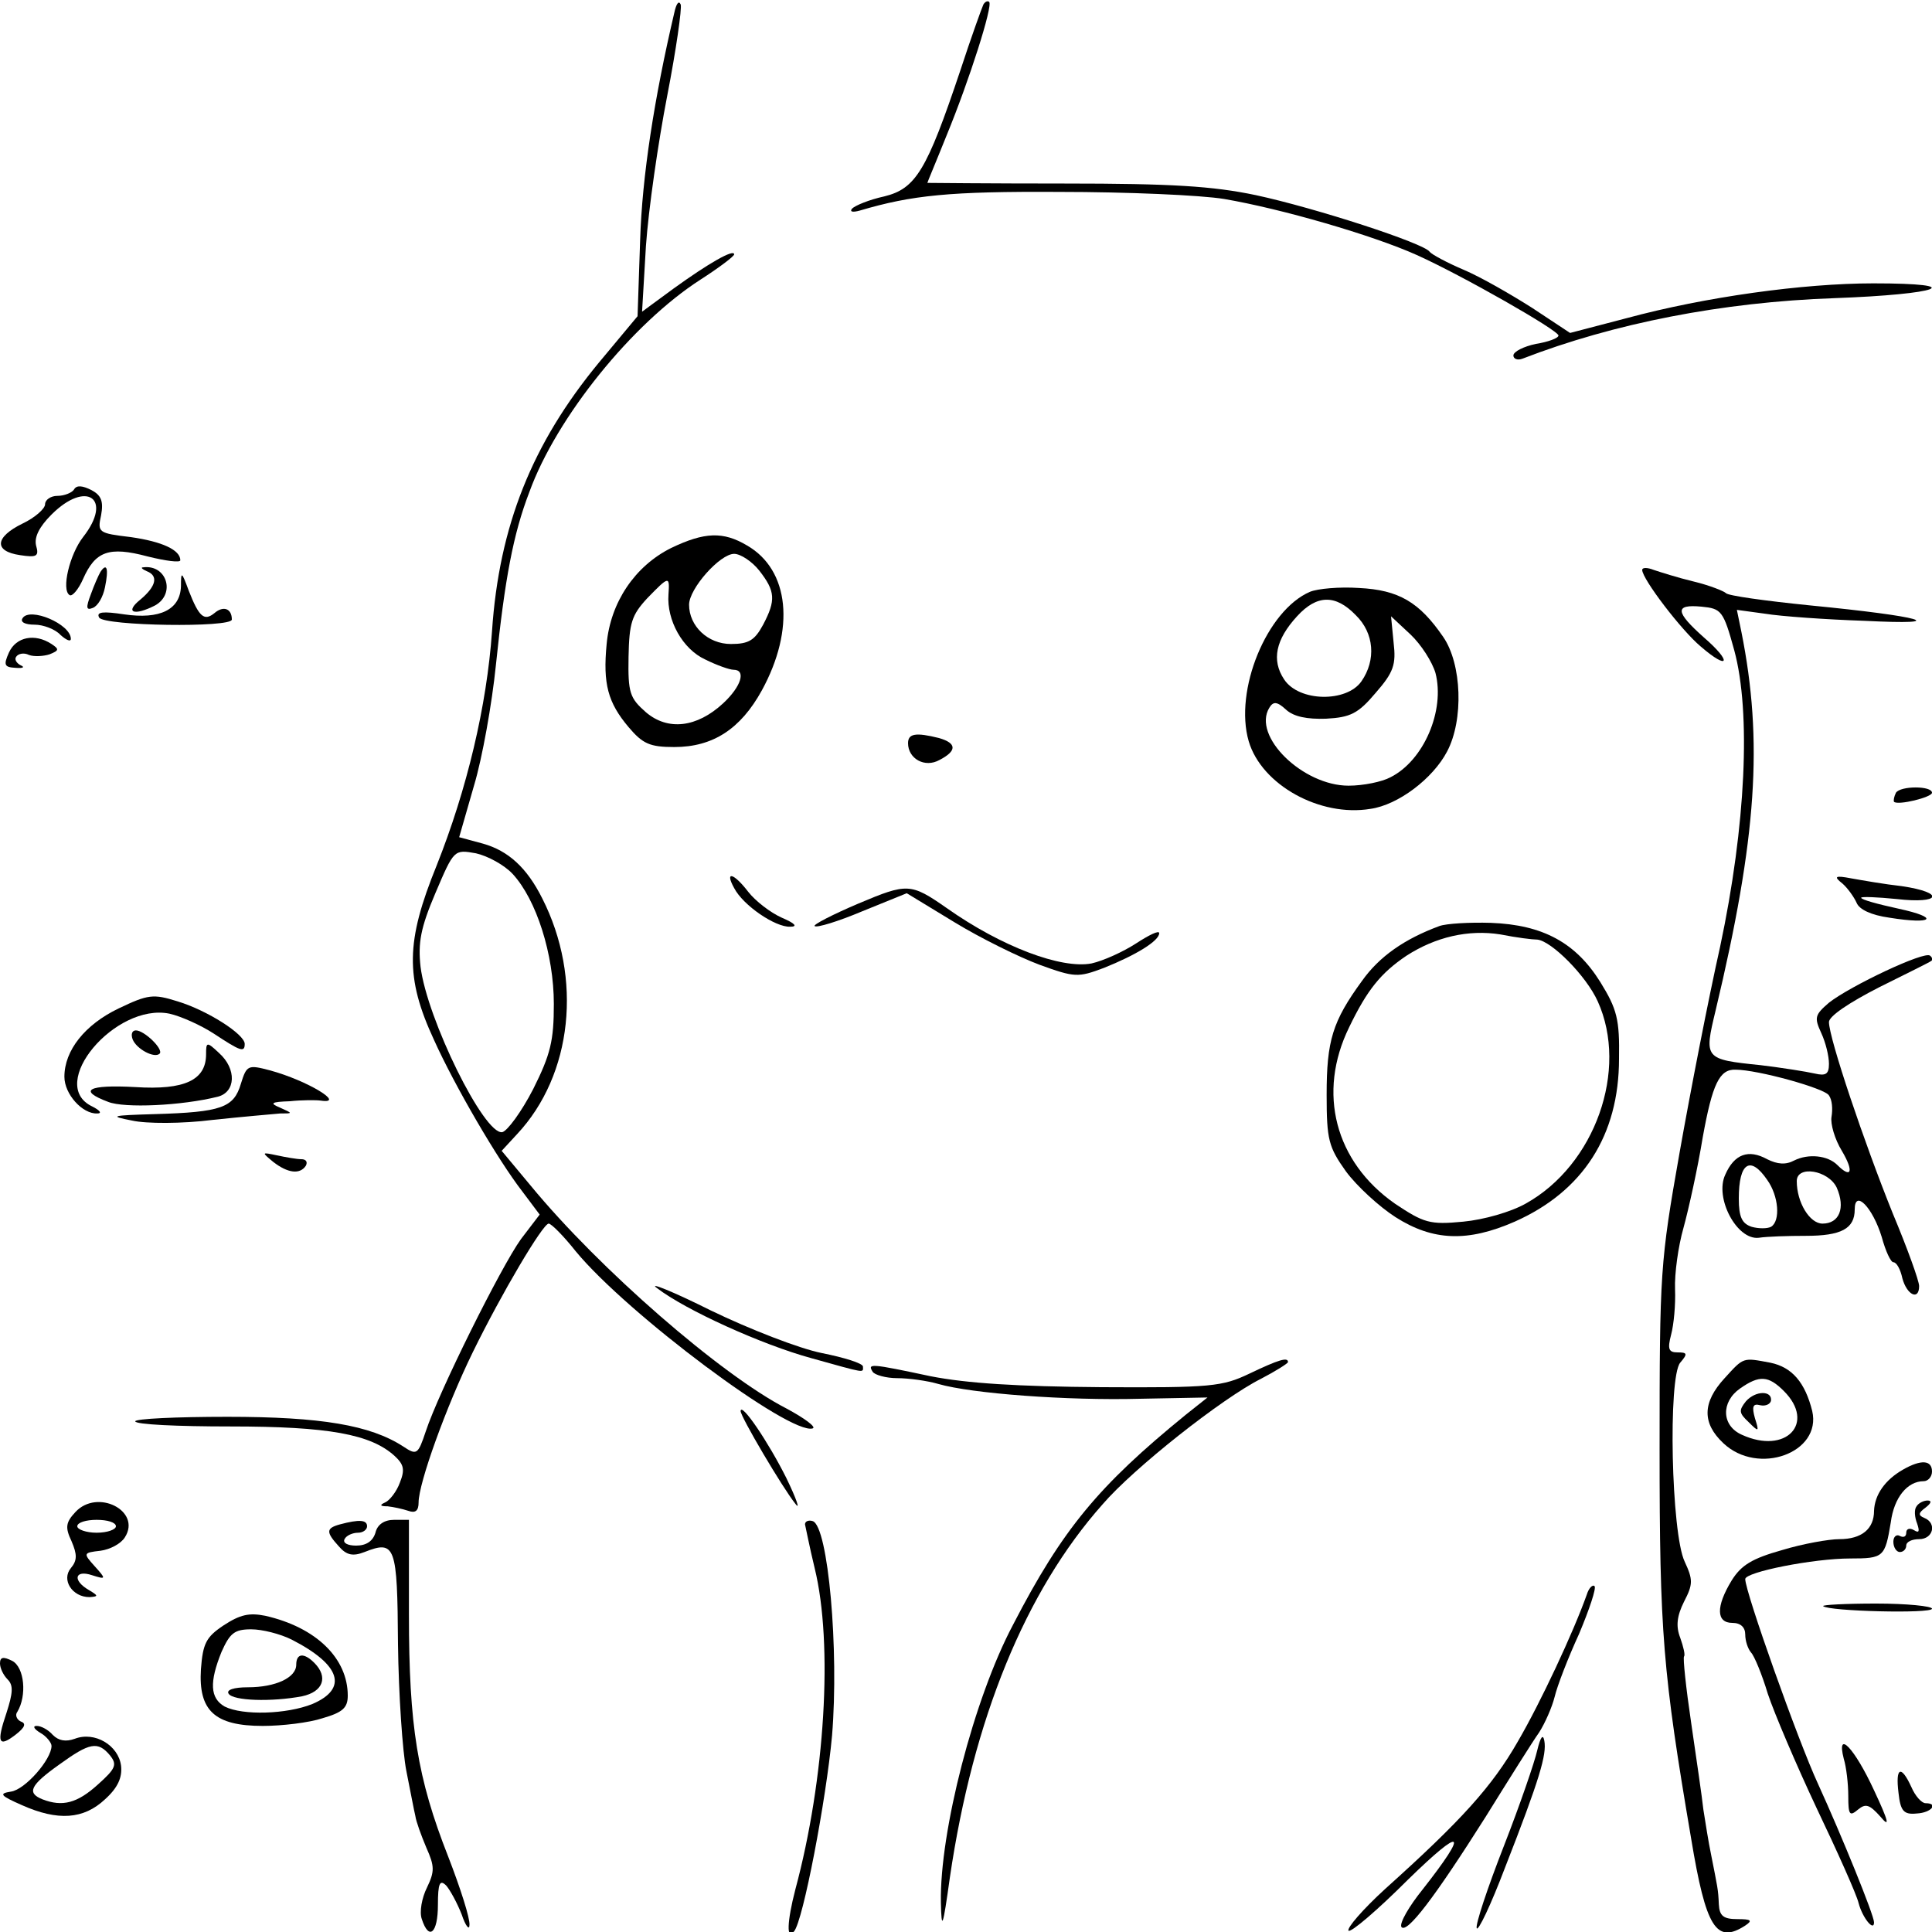<?xml version="1.0" standalone="no"?>
<!DOCTYPE svg PUBLIC "-//W3C//DTD SVG 20010904//EN"
 "http://www.w3.org/TR/2001/REC-SVG-20010904/DTD/svg10.dtd">
<svg version="1.0" xmlns="http://www.w3.org/2000/svg"
 width="300pt" height="300pt" viewBox="0 0 300 300"
 preserveAspectRatio="xMidYMid meet">
<g transform="translate(0,300) scale(0.1,-0.1)"
fill="#000000" stroke="none">
<path d="M1047 2980 c-31 -132 -50 -254 -53 -353 l-4 -118 -60 -72 c-104 -126
-155 -254 -166 -417 -8 -116 -39 -246 -86 -364 -48 -118 -49 -174 -4 -271 32
-71 99 -186 137 -235 l27 -36 -29 -38 c-31 -43 -128 -238 -148 -299 -12 -36
-14 -37 -35 -23 -51 33 -127 46 -273 46 -79 0 -143 -3 -143 -7 0 -5 66 -8 148
-8 152 0 218 -12 255 -46 14 -13 16 -21 8 -41 -5 -14 -16 -28 -23 -31 -9 -4
-8 -6 4 -6 9 -1 23 -4 32 -7 11 -4 16 0 16 13 0 30 43 149 84 233 45 92 109
200 118 200 4 0 23 -19 42 -43 80 -97 333 -286 368 -275 6 2 -13 16 -41 31
-101 52 -290 216 -397 346 l-45 54 24 26 c86 92 102 242 39 366 -24 48 -53 74
-92 85 l-37 10 23 80 c13 43 28 128 34 187 14 135 27 204 52 269 42 116 160
262 266 330 28 18 52 36 52 39 0 9 -40 -14 -94 -53 l-49 -36 6 102 c4 57 19
161 33 233 14 72 23 136 21 142 -3 7 -7 1 -10 -13z m-251 -1337 c37 -40 64
-125 64 -202 0 -57 -5 -78 -32 -132 -18 -35 -40 -65 -48 -67 -28 -5 -117 176
-127 257 -4 37 0 60 23 114 29 68 29 68 63 62 18 -4 44 -18 57 -32z"/>
<path d="M1527 2993 c-2 -4 -19 -51 -36 -103 -52 -155 -69 -183 -118 -195 -23
-5 -45 -14 -50 -19 -4 -5 1 -6 12 -3 81 24 140 30 310 29 105 0 220 -5 256
-11 88 -15 230 -56 299 -87 71 -32 220 -117 220 -125 0 -4 -16 -10 -35 -13
-19 -4 -35 -12 -35 -18 0 -5 6 -8 14 -5 142 55 311 88 484 94 165 6 210 23 61
23 -109 0 -261 -21 -383 -54 l-88 -23 -59 39 c-33 21 -80 48 -106 59 -26 11
-50 24 -53 28 -8 13 -177 68 -270 88 -67 14 -130 18 -297 18 -117 0 -213 1
-213 1 0 1 14 34 30 74 35 85 72 201 66 207 -2 2 -6 1 -9 -4z"/>
<path d="M115 2240 c-3 -5 -15 -10 -26 -10 -10 0 -19 -6 -19 -13 0 -7 -16 -21
-35 -30 -43 -21 -45 -43 -4 -49 26 -4 30 -2 25 15 -3 13 5 29 24 48 54 54 96
25 49 -35 -21 -27 -34 -82 -21 -90 4 -3 14 9 21 25 19 43 40 51 100 35 28 -7
51 -10 51 -6 0 16 -28 29 -77 36 -50 6 -52 7 -46 34 4 22 0 31 -15 39 -14 7
-23 8 -27 1z"/>
<path d="M1042 2149 c-56 -28 -94 -84 -100 -149 -6 -62 2 -91 34 -129 22 -26
33 -31 71 -31 60 0 103 28 136 88 52 95 43 187 -23 225 -37 22 -66 21 -118 -4z
m137 -35 c25 -32 26 -46 6 -84 -13 -24 -22 -30 -50 -30 -36 0 -65 28 -65 61 0
25 48 79 70 79 10 0 28 -12 39 -26z m-141 -37 c-3 -40 22 -85 57 -101 18 -9
38 -16 44 -16 20 0 12 -26 -16 -52 -41 -38 -86 -43 -120 -14 -25 22 -28 30
-27 86 1 53 5 65 29 91 34 35 35 35 33 6z"/>
<path d="M156 2112 c-3 -5 -10 -21 -15 -35 -8 -21 -7 -25 3 -21 8 3 16 17 19
32 6 29 3 39 -7 24z"/>
<path d="M228 2113 c18 -7 15 -23 -10 -44 -25 -20 -10 -26 23 -9 32 18 18 64
-19 59 -4 0 -1 -3 6 -6z"/>
<path d="M2550 2115 c0 -14 61 -94 91 -119 44 -38 49 -24 5 14 -45 40 -46 52
-4 48 31 -3 34 -6 51 -68 26 -96 18 -272 -22 -460 -18 -80 -46 -224 -63 -320
-30 -170 -31 -184 -31 -460 0 -286 5 -346 49 -605 23 -139 39 -164 84 -135 12
8 9 10 -12 10 -22 0 -28 5 -29 23 -1 24 -2 26 -12 77 -4 19 -9 51 -12 70 -2
19 -11 80 -19 135 -8 54 -13 101 -11 103 2 2 -1 15 -6 29 -7 18 -5 34 6 56 14
27 14 34 1 62 -21 44 -26 286 -7 309 12 14 11 16 -4 16 -14 0 -16 5 -10 28 4
15 7 46 6 70 -1 24 5 67 13 95 8 29 22 92 30 141 15 83 26 106 51 105 34 0
139 -29 145 -40 5 -7 6 -21 4 -33 -2 -11 5 -35 16 -53 19 -32 15 -44 -7 -22
-15 15 -45 18 -67 7 -13 -7 -26 -6 -42 2 -29 16 -51 8 -65 -24 -17 -36 18
-102 52 -98 13 2 46 3 73 3 55 0 76 11 76 41 0 32 28 3 42 -43 6 -22 14 -39
18 -39 5 0 11 -11 14 -25 7 -26 26 -35 26 -12 0 8 -18 58 -41 113 -44 109 -99
272 -99 297 0 9 31 30 78 54 42 21 79 39 81 41 2 1 2 5 -2 8 -8 8 -124 -47
-157 -73 -22 -19 -23 -23 -12 -47 7 -15 12 -36 12 -48 0 -16 -5 -19 -22 -15
-13 3 -51 9 -84 13 -88 9 -88 10 -70 85 64 268 74 418 40 588 l-7 34 44 -6
c24 -4 94 -9 154 -11 139 -7 90 7 -85 24 -69 7 -127 15 -130 19 -3 3 -25 12
-50 18 -25 6 -53 15 -62 18 -10 4 -18 4 -18 0z m194 -947 c18 -25 21 -64 6
-73 -6 -3 -19 -3 -30 0 -15 5 -20 15 -20 44 0 56 18 67 44 29z m108 -12 c14
-32 4 -56 -22 -56 -20 0 -40 33 -40 66 0 25 49 17 62 -10z"/>
<path d="M281 2090 c-1 -37 -33 -52 -88 -44 -33 5 -44 4 -39 -5 8 -13 206 -16
206 -3 0 17 -13 22 -27 10 -16 -13 -24 -6 -40 35 -11 30 -12 30 -12 7z"/>
<path d="M2034 2081 c-67 -29 -118 -153 -95 -232 20 -68 111 -118 189 -105 43
6 97 47 119 89 26 49 23 136 -6 178 -37 54 -69 73 -131 76 -30 2 -64 -1 -76
-6z m71 -36 c29 -28 32 -70 9 -103 -23 -33 -97 -32 -120 3 -20 30 -13 62 20
98 31 34 60 34 91 2z m124 -90 c15 -58 -18 -136 -70 -162 -13 -7 -42 -13 -65
-13 -71 0 -150 77 -123 121 6 10 12 10 26 -3 12 -11 33 -15 62 -14 38 2 50 8
77 40 28 32 32 44 28 78 l-4 41 30 -28 c17 -16 34 -43 39 -60z"/>
<path d="M35 2040 c-4 -6 4 -10 19 -10 13 0 32 -7 40 -16 9 -8 16 -11 16 -6 0
23 -64 50 -75 32z"/>
<path d="M14 1987 c-9 -20 -7 -23 10 -24 12 -1 15 1 8 4 -6 3 -10 9 -7 13 3 5
12 7 20 3 8 -3 23 -2 32 1 15 6 15 8 3 16 -26 17 -55 11 -66 -13z"/>
<path d="M1410 1846 c0 -24 26 -39 49 -26 27 14 27 26 -1 34 -36 9 -48 7 -48
-8z"/>
<path d="M2944 1769 c-3 -6 -4 -12 -3 -14 6 -6 59 7 59 14 0 11 -49 11 -56 0z"/>
<path d="M1140 1621 c14 -27 64 -61 87 -60 12 0 8 5 -13 14 -18 8 -41 26 -52
40 -23 30 -37 33 -22 6z"/>
<path d="M2861 1628 c8 -7 18 -21 22 -30 4 -10 22 -19 51 -23 68 -11 79 0 14
14 -32 7 -58 14 -58 17 0 2 25 1 55 -2 69 -8 76 10 8 20 -27 3 -61 9 -78 12
-26 5 -28 3 -14 -8z"/>
<path d="M1333 1597 c-40 -17 -71 -33 -68 -35 3 -3 36 7 74 23 l69 28 74 -45
c41 -25 100 -54 132 -66 55 -20 60 -20 100 -5 50 20 86 42 86 54 0 5 -16 -3
-36 -16 -20 -13 -51 -27 -69 -31 -47 -9 -140 26 -225 86 -56 39 -61 39 -137 7z"/>
<path d="M2235 1562 c-54 -20 -93 -47 -120 -85 -46 -63 -55 -93 -55 -177 0
-70 3 -81 30 -119 17 -23 52 -55 77 -71 58 -37 112 -39 185 -7 106 47 162 134
162 253 1 61 -3 77 -29 119 -38 61 -89 89 -170 92 -33 1 -69 -1 -80 -5z m152
-21 c22 -2 76 -56 94 -96 48 -106 -4 -254 -112 -314 -23 -13 -65 -25 -97 -28
-52 -5 -61 -2 -106 28 -93 65 -121 172 -71 274 28 58 49 84 89 111 45 29 96
41 146 33 25 -5 50 -8 57 -8z"/>
<path d="M184 1434 c-52 -25 -84 -65 -84 -106 0 -27 28 -58 51 -57 8 0 4 5 -8
11 -71 34 36 161 120 144 18 -4 49 -18 69 -31 41 -27 48 -30 48 -16 0 15 -58
52 -104 66 -38 12 -46 11 -92 -11z"/>
<path d="M206 1386 c6 -15 34 -30 42 -22 6 7 -24 36 -37 36 -6 0 -8 -6 -5 -14z"/>
<path d="M320 1363 c0 -40 -33 -56 -110 -51 -73 4 -90 -5 -42 -23 25 -10 114
-6 170 8 28 7 30 43 2 68 -19 18 -20 17 -20 -2z"/>
<path d="M374 1317 c-11 -37 -30 -44 -134 -47 -68 -2 -71 -3 -35 -10 22 -5 78
-5 125 1 47 5 94 9 105 10 20 0 20 0 0 9 -17 7 -14 9 15 10 19 2 41 2 48 1 40
-6 -20 31 -79 47 -34 9 -36 8 -45 -21z"/>
<path d="M424 1196 c23 -18 42 -20 51 -6 3 6 0 10 -7 10 -7 0 -24 3 -38 6 -24
5 -24 5 -6 -10z"/>
<path d="M1020 1000 c44 -34 163 -88 240 -109 86 -24 80 -23 80 -13 0 5 -29
14 -64 21 -35 7 -112 37 -172 66 -60 30 -98 45 -84 35z"/>
<path d="M1940 867 c-42 -20 -59 -22 -230 -21 -130 1 -209 6 -265 17 -94 20
-98 20 -90 7 3 -5 21 -10 38 -10 18 0 47 -4 64 -9 52 -15 200 -26 313 -23
l105 2 -34 -27 c-135 -110 -191 -177 -268 -326 -61 -115 -114 -322 -112 -431
1 -45 3 -40 14 39 36 245 117 444 237 579 48 56 186 165 246 195 23 12 42 24
42 26 0 8 -14 4 -60 -18z"/>
<path d="M2678 860 c-35 -38 -35 -70 -2 -101 54 -51 153 -15 138 50 -11 44
-31 68 -65 75 -43 8 -41 9 -71 -24z m92 -20 c50 -50 3 -99 -65 -68 -32 14 -33
51 -3 72 30 21 44 20 68 -4z"/>
<path d="M2711 824 c-11 -14 -11 -18 4 -32 16 -16 17 -16 10 6 -5 18 -3 23 8
20 9 -2 16 2 17 7 2 16 -24 16 -39 -1z"/>
<path d="M1150 809 c0 -9 65 -119 85 -144 8 -11 2 7 -14 40 -28 56 -70 118
-71 104z"/>
<path d="M2955 718 c-28 -16 -44 -39 -45 -64 0 -28 -19 -44 -54 -44 -16 0 -56
-7 -89 -17 -46 -13 -63 -23 -78 -47 -25 -41 -24 -66 1 -66 13 0 20 -7 20 -18
0 -10 4 -22 9 -28 5 -5 17 -34 26 -64 10 -30 44 -110 76 -178 32 -67 62 -134
65 -147 6 -23 24 -45 24 -30 0 11 -50 134 -87 215 -31 67 -113 298 -113 318 0
11 106 32 163 32 52 0 54 2 63 56 5 39 26 64 51 64 7 0 13 7 13 15 0 18 -17
19 -45 3z"/>
<path d="M117 652 c-15 -16 -16 -24 -6 -45 9 -21 9 -30 -1 -42 -15 -18 2 -45
29 -45 14 1 14 2 -1 11 -26 15 -22 32 5 23 22 -7 22 -6 4 14 -18 20 -18 21 9
24 15 2 32 11 38 21 26 41 -43 76 -77 39z m63 -22 c0 -5 -13 -10 -30 -10 -16
0 -30 5 -30 10 0 6 14 10 30 10 17 0 30 -4 30 -10z"/>
<path d="M2976 661 c-4 -5 -3 -17 1 -27 4 -12 3 -15 -5 -10 -7 4 -12 2 -12 -4
0 -6 -4 -8 -10 -5 -5 3 -10 -1 -10 -9 0 -9 5 -16 10 -16 6 0 10 5 10 10 0 6 9
10 20 10 22 0 28 25 8 33 -10 4 -9 8 2 16 9 7 10 11 3 11 -6 0 -14 -4 -17 -9z"/>
<path d="M528 633 c-22 -6 -22 -12 -2 -34 12 -14 22 -16 40 -9 48 19 51 10 52
-143 1 -78 7 -167 13 -197 6 -30 12 -62 14 -70 1 -8 9 -30 17 -49 13 -29 13
-37 1 -62 -8 -16 -12 -38 -8 -49 11 -34 25 -22 25 22 0 34 3 40 13 30 6 -7 17
-27 24 -45 6 -18 12 -25 12 -16 1 10 -14 57 -33 106 -48 122 -61 203 -61 376
l0 147 -23 0 c-15 0 -26 -7 -29 -20 -4 -13 -14 -20 -30 -20 -13 0 -21 4 -18
10 3 6 13 10 21 10 8 0 14 5 14 10 0 10 -12 11 -42 3z"/>
<path d="M1250 633 c1 -4 7 -35 15 -68 29 -118 16 -328 -30 -499 -13 -50 -14
-80 -2 -65 14 16 50 205 59 304 11 133 -6 325 -30 333 -6 2 -12 0 -12 -5z"/>
<path d="M2464 524 c-21 -59 -72 -168 -107 -228 -40 -70 -88 -123 -206 -229
-35 -32 -60 -61 -57 -65 4 -3 45 32 92 79 86 84 96 78 23 -15 -21 -26 -36 -52
-33 -58 8 -12 52 46 131 171 36 58 73 117 83 131 9 14 20 39 24 55 4 17 21 61
38 98 16 38 27 71 24 74 -3 3 -9 -3 -12 -13z"/>
<path d="M2831 506 c8 -8 169 -12 169 -4 0 4 -39 8 -87 8 -47 0 -84 -2 -82 -4z"/>
<path d="M347 476 c-27 -18 -32 -28 -35 -68 -4 -64 21 -88 96 -88 30 0 72 5
93 12 31 9 39 16 39 35 0 58 -49 106 -128 124 -25 5 -39 2 -65 -15z m106 -22
c76 -39 88 -76 32 -100 -40 -16 -108 -18 -136 -4 -23 13 -24 38 -5 85 13 29
20 35 46 35 17 0 45 -7 63 -16z"/>
<path d="M460 415 c0 -20 -32 -35 -75 -35 -22 0 -34 -4 -30 -10 7 -11 66 -13
114 -4 33 7 41 30 19 52 -16 16 -28 15 -28 -3z"/>
<path d="M0 417 c0 -7 5 -18 12 -25 9 -9 8 -21 -2 -52 -16 -47 -12 -54 15 -33
14 11 16 17 7 20 -6 3 -9 10 -5 15 15 25 11 69 -8 79 -14 7 -19 6 -19 -4z"/>
<path d="M63 309 c9 -5 17 -15 17 -20 0 -21 -41 -68 -63 -71 -19 -3 -17 -6 17
-21 56 -25 96 -22 129 9 20 18 27 34 25 52 -4 32 -41 54 -72 42 -14 -5 -25 -3
-34 6 -7 8 -18 14 -25 14 -7 0 -4 -5 6 -11z m108 -35 c11 -14 9 -20 -19 -45
-32 -29 -55 -35 -86 -23 -25 10 -19 22 26 54 47 34 60 37 79 14z"/>
<path d="M2387 282 c-4 -18 -27 -85 -52 -149 -25 -64 -44 -121 -42 -127 2 -6
22 36 44 94 54 138 65 176 61 197 -2 11 -6 6 -11 -15z"/>
<path d="M2863 269 c4 -13 7 -39 7 -58 0 -29 2 -32 15 -21 12 10 18 8 35 -11
15 -18 13 -8 -10 41 -30 65 -59 96 -47 49z"/>
<path d="M2948 216 c3 -28 8 -34 28 -32 23 1 35 16 14 16 -6 0 -16 11 -22 25
-16 35 -25 31 -20 -9z"/>
</g>
</svg>
